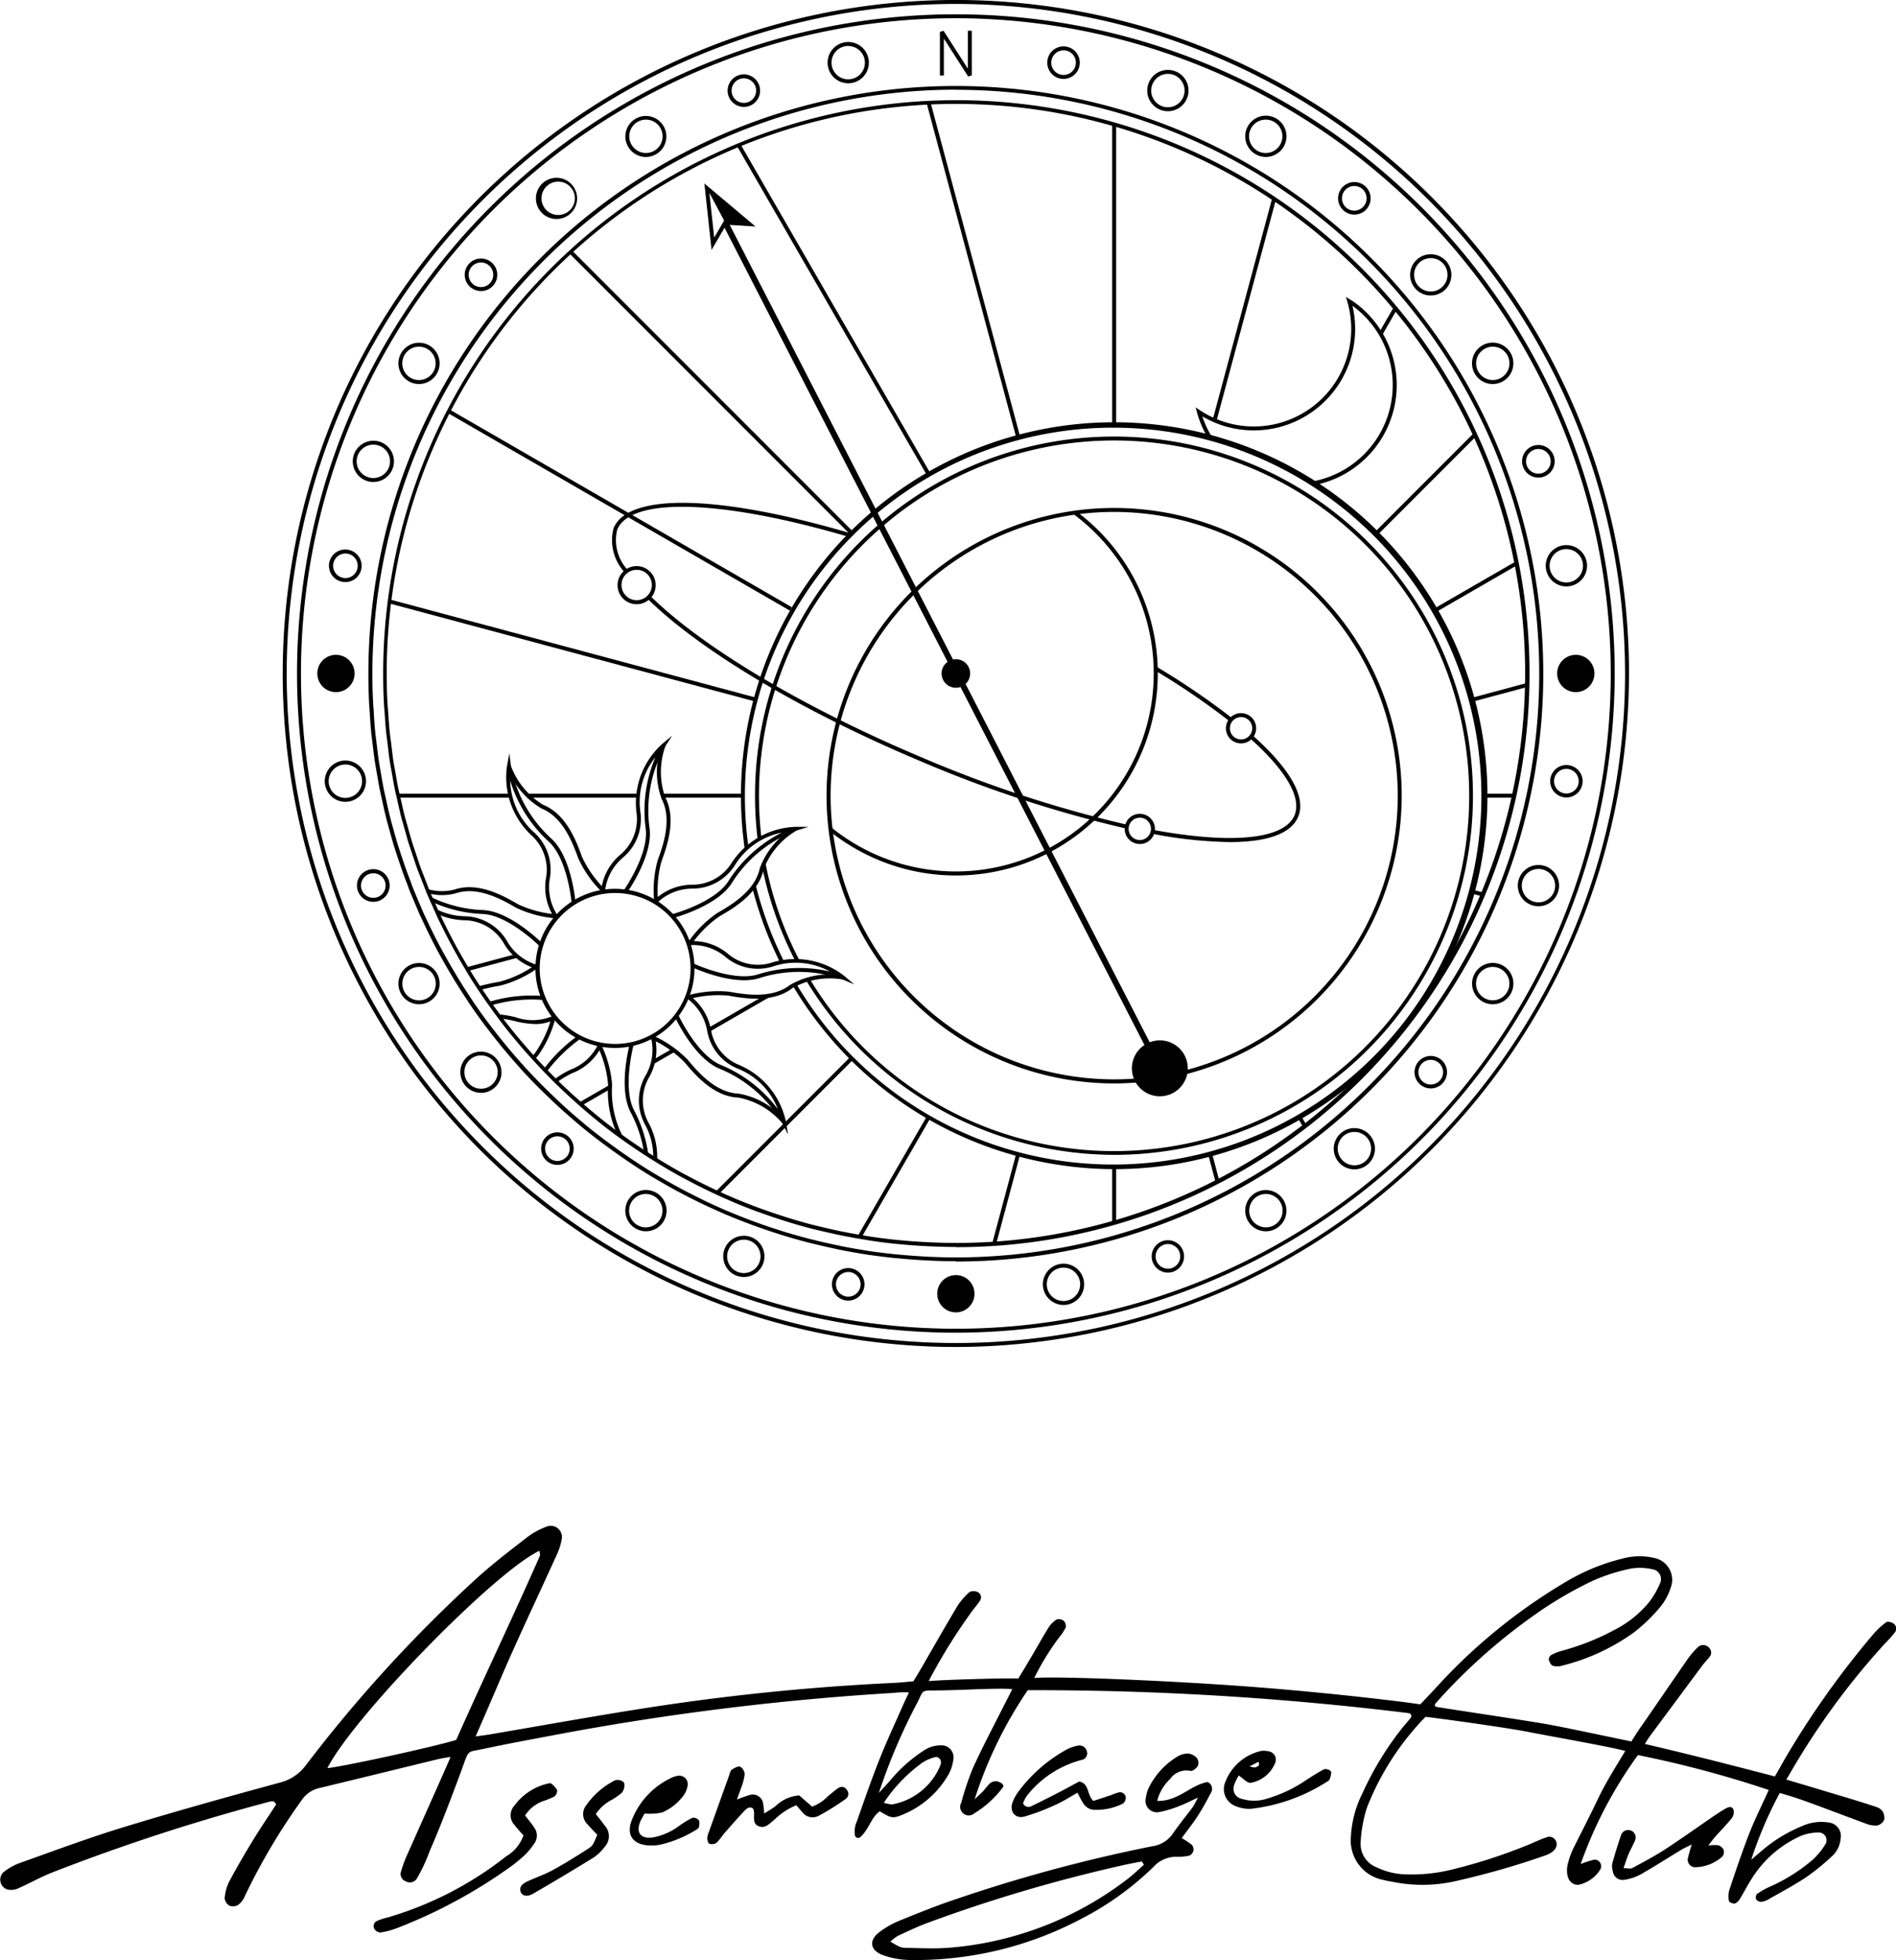 <svg xmlns="http://www.w3.org/2000/svg" width="115.002" height="118.823" viewBox="0 0 115.002 118.823">
  <g id="グループ_1205" data-name="グループ 1205" transform="translate(-177.521 -296.837)" style="mix-blend-mode: difference;isolation: isolate">
    <g id="グループ_72" data-name="グループ 72" transform="translate(177.521 389.339)">
      <path id="パス_345" data-name="パス 345" d="M308.387,520.632c-1.02.158-1.784,1.183-3.065,1.143a2.767,2.767,0,0,1,.783-1.328,1.208,1.208,0,0,1,1.231-.492c.119.032.364-.146.442-.287a.476.476,0,0,0-.191-.615.738.738,0,0,0-.429-.148,1.218,1.218,0,0,0-.556.152,4.565,4.565,0,0,0-1.807,1.957,1.941,1.941,0,0,0-.156.564.693.693,0,0,0,.806.874,6.783,6.783,0,0,0,1.334-.414c.272-.1.528-.239,1.018-.465-.191.347-.247.481-.331.594-.4.535-.821,1.05-1.2,1.6a1.815,1.815,0,0,1-1.256.76,93.72,93.72,0,0,0-11.791,3.17c-1.19.39-2.354.863-3.516,1.334a5.518,5.518,0,0,0-1.224.692c-.664.5-.58,1.116.219,1.406a5.04,5.04,0,0,0,1.608.291,21.491,21.491,0,0,0,10.4-2.49,18.1,18.1,0,0,0,4.382-3.146,1.868,1.868,0,0,1,1.449-.622,3.286,3.286,0,0,0,.7-.06.409.409,0,0,0,.185-.664,4.237,4.237,0,0,0-.613-.407c.324-.443.665-.869.96-1.324s.562-.939.813-1.424A.452.452,0,0,0,308.387,520.632Zm-4.931,5.93a20.439,20.439,0,0,1-10.847,4.122c-.819.058-1.645.019-2.468,0-.4-.007-.4-.031-1-.375a2.564,2.564,0,0,1,.45-.35c.6-.281,1.208-.571,1.832-.8a92.988,92.988,0,0,1,11.954-3.514c.336-.075.676-.132,1.014-.2l.128.2C304.163,525.958,303.829,526.287,303.456,526.562Z" transform="translate(-235.133 -505.102)"/>
      <path id="パス_346" data-name="パス 346" d="M234.595,526.329a.821.821,0,0,0,0-.989c-.164-.256-.367-.487-.549-.724a2.176,2.176,0,0,1,1.124-.88,5.04,5.04,0,0,0,.646-.266.452.452,0,0,0,.175-.389,1.109,1.109,0,0,0-.363-.4c-.044-.036-.152-.01-.226.007a3.5,3.5,0,0,0-2.009,1.338.857.857,0,0,0,.026,1.182c.159.215.349.408.528.614a2.357,2.357,0,0,1-1.038,1.264,21.241,21.241,0,0,1-7.154,3.7,4.546,4.546,0,0,0-.668.213.346.346,0,0,0-.185.488.464.464,0,0,0,.357.225,4.978,4.978,0,0,0,1.013-.266,30.905,30.905,0,0,0,6.811-3.663,9.437,9.437,0,0,0,1-.819A4.3,4.3,0,0,0,234.595,526.329Z" transform="translate(-202.198 -507.059)"/>
      <path id="パス_347" data-name="パス 347" d="M275.073,521.855c-.228.148-.429.339-.645.508a2.45,2.45,0,0,1-.943.614l-.777-.678a2.264,2.264,0,0,0-1.428.64c-.2.156-.429.281-.7.456a4.086,4.086,0,0,0-.058-.567.634.634,0,0,0-.863-.541,6.915,6.915,0,0,0-.733.264c.117-.323.2-.536.271-.754a3.013,3.013,0,0,0,.2-.791.564.564,0,0,0-.276-.451c-.137-.045-.355.086-.507.186-.082.054-.108.2-.147.313q-.637,1.769-1.269,3.54a.856.856,0,0,0-.069.342c.009.1.063.273.129.291a.539.539,0,0,0,.42-.043,4.632,4.632,0,0,0,.445-.544c.412-.472.826-.944,1.252-1.4.128-.137.285-.279.509-.169a.534.534,0,0,1,.055.1c.111.345-.157.855.368,1.013.388.116.639-.224.914-.432a4.016,4.016,0,0,1,1.312-.859c.126.148.246.293.371.433a.782.782,0,0,0,.965.217,15.068,15.068,0,0,0,1.687-1.054.374.374,0,0,0,.035-.532A.349.349,0,0,0,275.073,521.855Z" transform="translate(-224.23 -505.957)"/>
      <path id="パス_348" data-name="パス 348" d="M309.921,518.759a.408.408,0,0,0,.345-.515.465.465,0,0,0-.528-.361,2.429,2.429,0,0,0-.664.219,9.112,9.112,0,0,0-2.993,2.611,2.561,2.561,0,0,0-.329.62c-.2.54.16,1,.709.857a12.99,12.99,0,0,0,1.863-.7c.461-.2.89-.483,1.366-.745.141.26.234.464.356.649a.83.83,0,0,0,.7.384,3.558,3.558,0,0,0,1.7-.377.453.453,0,0,0,.174-.378.346.346,0,0,0-.427-.3,2.833,2.833,0,0,0-.442.156c-.363.122-.729.24-1.1.361-.42-.432-.22-1.04-.856-1.18-.359.194-.769.423-1.186.638-.557.288-1.117.571-1.683.842a.359.359,0,0,1-.534-.156,1.837,1.837,0,0,1,.247-.476A6.193,6.193,0,0,1,309.921,518.759Z" transform="translate(-244.337 -504.564)"/>
      <path id="パス_349" data-name="パス 349" d="M338.619,519.69c-.341.191-.674.4-1,.611a8.443,8.443,0,0,1-2.543,1.185,2.478,2.478,0,0,1-1.387-.026.626.626,0,0,1-.485-.8,3.222,3.222,0,0,1,.294-.615c.275.184.482.438.7.447a1.966,1.966,0,0,0,1.533-1.277.513.513,0,0,0-.38-.629,1.58,1.58,0,0,0-.465-.038,3.045,3.045,0,0,0-2.249,2.019,1.1,1.1,0,0,0,.672,1.336,2.219,2.219,0,0,0,.9.163,10.786,10.786,0,0,0,4.706-1.688c.033-.018.075-.045.085-.077a1.3,1.3,0,0,0,.106-.43C339.1,519.708,338.789,519.595,338.619,519.69Zm-3.925-.475c.119.275-.089.285-.182.333-.066.034-.178-.02-.37-.051Z" transform="translate(-258.361 -504.911)"/>
      <path id="パス_350" data-name="パス 350" d="M249.154,522.281a4.756,4.756,0,0,0-1.742,1.538.851.851,0,0,0,.08,1.086c.2.234.422.451.621.662-.271.623-.253.651-.6.873-.692.446-1.393.881-2.115,1.275-.48.262-1.006.439-1.506.669-.375.172-.5.361-.441.6.075.289.383.377.785.145q1.834-1.061,3.637-2.174a2.782,2.782,0,0,0,.678-.644.949.949,0,0,0,.021-1.29c-.173-.244-.367-.474-.551-.71a2.633,2.633,0,0,1,.911-.832,3.883,3.883,0,0,0,.675-.466.761.761,0,0,0,.148-.525C249.745,522.3,249.348,522.169,249.154,522.281Z" transform="translate(-211.883 -506.84)"/>
      <path id="パス_351" data-name="パス 351" d="M261.133,524.259a5.227,5.227,0,0,0-.8.485,3.822,3.822,0,0,1-1.6.706c-.742.106-1.046-.279-.77-.961a4.418,4.418,0,0,1,.267-.484,3.742,3.742,0,0,0,1.054-.065,3.123,3.123,0,0,0,1.353-1.1,1.4,1.4,0,0,0,.2-.54.51.51,0,0,0-.555-.589,1.232,1.232,0,0,0-.338.086,4.738,4.738,0,0,0-2.473,2.552c-.406.97.07,1.591,1.149,1.59a2.853,2.853,0,0,0,.582-.053,7.214,7.214,0,0,0,2.157-.9c.066-.039.153-.1.163-.161.024-.139.059-.323-.01-.418A.436.436,0,0,0,261.133,524.259Z" transform="translate(-219.128 -506.564)"/>
      <path id="パス_352" data-name="パス 352" d="M280.768,498.545c.141-.188.308-.356.454-.54a.4.4,0,0,0-.03-.537.472.472,0,0,0-.634-.09,4.585,4.585,0,0,0-.625.7c-.986,1.416-1.954,2.845-2.941,4.261-.195.279-.519.8-.519.8-.44-.083-4.17-.885-5.213-1.061-2-.338-5.6-.863-6.608-1.034a.117.117,0,0,1-.071-.191c.165-.19.383-.434.523-.582a34.919,34.919,0,0,1,6.072-5.2,23.845,23.845,0,0,1,2.968-1.68,11.354,11.354,0,0,1,2.346-.741,3.494,3.494,0,0,1,1.275.054.6.6,0,0,1,.459.819,5.256,5.256,0,0,1-.7,1.2,6.56,6.56,0,0,1-2.006,1.617,15.079,15.079,0,0,1-3.272,1.306,2.867,2.867,0,0,0-.642.258.342.342,0,0,0-.141.292c.039.137.139.32.254.358a1.04,1.04,0,0,0,.564-.013,12.653,12.653,0,0,0,4.355-2.018,10.317,10.317,0,0,0,1.6-1.55,3.561,3.561,0,0,0,.63-1.179,1.346,1.346,0,0,0-.937-1.763,3.963,3.963,0,0,0-2.022.029,12.485,12.485,0,0,0-3.366,1.378,34.087,34.087,0,0,0-8,6.53c-.294.314-.59.626-.871.923-.835-.136-5.939-.771-11.317-1.143-5.519-.382-11.219-.564-12.1-.453a15.509,15.509,0,0,1,1.526-2.483,3.187,3.187,0,0,0,.385-.584.455.455,0,0,0-.121-.4.467.467,0,0,0-.422-.084,1.479,1.479,0,0,0-.49.476c-.374.6-.716,1.216-1.075,1.825-.256.434-.518.864-.769,1.281-.943-.044-5.454.108-5.442.164a34.232,34.232,0,0,1,2.684-4.313c.142-.188.3-.364.426-.563a.354.354,0,0,0-.1-.514.593.593,0,0,0-.527-.02,3.921,3.921,0,0,0-.757.887c-.765,1.278-1.5,2.574-2.247,3.863-.135.232-.28.458-.4.662-.449.038-.838.084-1.229.1a140.548,140.548,0,0,0-14.5,1.443c-3.331.51-6.648,1.114-9.971,1.679-.26.044-.855.12-.855.12.786-1.768,1.622-3.793,2.429-5.575.825-1.822,1.675-3.632,2.5-5.452a3.6,3.6,0,0,0,.287-.89.681.681,0,0,0-.957-.782,4.383,4.383,0,0,0-1.129.623c-1.023.793-2.057,1.582-3.017,2.448a85.543,85.543,0,0,0-10.4,11.363,2.8,2.8,0,0,1-1.6,1.068c-3.178.864-6.352,1.749-9.5,2.711-2.1.641-4.159,1.413-6.229,2.149a3.549,3.549,0,0,0-1.018.565.624.624,0,0,0,.233,1.051,1.031,1.031,0,0,0,.664-.072c.684-.3,1.335-.669,2.025-.947a122.832,122.832,0,0,1,13.2-4.3c.16-.044.3-.068.415.163-.452.7-.939,1.406-1.386,2.139-.511.836-1.007,1.683-1.468,2.547a2.678,2.678,0,0,0-.269,1.005.593.593,0,0,0,.3.452.628.628,0,0,0,.539-.065,1.38,1.38,0,0,0,.4-.554,37.787,37.787,0,0,1,3.417-5.761,1.748,1.748,0,0,1,1.125-.765c2.4-.578,4.8-1.169,7.2-1.751.172-.042.721-.128.721-.128s-.267.624-.359.83c-.747,1.685-1.5,3.365-2.249,5.051a7.187,7.187,0,0,0-.408,1.1.473.473,0,0,0,.31.567.5.5,0,0,0,.636-.135,9.892,9.892,0,0,0,.8-1.7c.65-1.477,1.232-3.029,1.824-4.611.614-1.637.351-1.354,1.416-1.582,1.533-.328,3.076-.608,4.617-.9a163.635,163.635,0,0,1,20.292-2.5,5.307,5.307,0,0,1,.919-.031c-.111.263-.261.555-.337.73-.487,1.114-1.005,2.215-1.453,3.344-.492,1.238-.926,2.5-1.369,3.757a1.481,1.481,0,0,0-.112.84.2.2,0,0,0,.33.1c.528-.477.653-1.2,1.174-1.563.713.426.783.449,1.4.2a5.7,5.7,0,0,0,2.779-2.445,2.488,2.488,0,0,0,.283-.889.723.723,0,0,0-.732-.864,1.841,1.841,0,0,0-1.1.343,8.982,8.982,0,0,0-2.008,1.8c-.222.25-.45.495-.675.742a35.365,35.365,0,0,1,2.358-5.523c.357-.717.188-.683,1.107-.69,1.176-.008,2.351-.081,3.527-.1.3-.006.674-.01,1.1.017-.207.43-.44.865-.609,1.2-.6,1.193-1.225,2.369-1.777,3.582a17.841,17.841,0,0,0-.712,2.112.519.519,0,0,0,.8.636,6.108,6.108,0,0,0,1.742-1.594c.087-.181-.228-.308-.352-.341a.572.572,0,0,0-.432.105,3.583,3.583,0,0,0-.382.443c-.151.161-.318.306-.559.535a25.519,25.519,0,0,1,3.219-6.611,186.043,186.043,0,0,1,23.11,1.392.177.177,0,0,1,.119.282c-.2.259-.463.54-.616.747a18.981,18.981,0,0,0-2.307,3.818,6.6,6.6,0,0,0-.709,2.713,2.43,2.43,0,0,0,1.993,2.556c.189.052.385.078.577.118a9.165,9.165,0,0,0,4.024-.107,48.4,48.4,0,0,0,5.2-1.5c1.173-.415.6-1.288.124-1.115-.48.154-.915.382-1.32.536a32.548,32.548,0,0,1-4.394,1.417,10.222,10.222,0,0,1-2.907.308,4.263,4.263,0,0,1-1.7-.411,1.531,1.531,0,0,1-1-1.576,8.3,8.3,0,0,1,.384-2.069,16.541,16.541,0,0,1,3.549-5.494c.515.053,4.553.6,6.112.892,1.52.3,4.975.9,6.006,1.176-.614,1.015-1.2,1.944-1.666,2.923s-.971,1.954-1.425,2.862a4.767,4.767,0,0,0-.425,1.189c-.134,1,.442,1.192.722,1.131a2.041,2.041,0,0,0,1.29-.942.4.4,0,0,0-.372-.573,5.913,5.913,0,0,0-.831.267,25.938,25.938,0,0,1,3.473-6.606,66.018,66.018,0,0,1,7.935,2.116c-.416.918-.836,1.754-1.176,2.622-.442,1.13-.828,2.283-1.214,3.433a1.434,1.434,0,0,0-.021.687c.013.072.262.171.366.138a.719.719,0,0,0,.319-.318c.227-.366.418-.755.653-1.117a6.722,6.722,0,0,1,3.053-2.674,2.867,2.867,0,0,1,1.023-.192.468.468,0,0,1,.409.747,4.333,4.333,0,0,1-.743.9,10.617,10.617,0,0,1-2.689,1.676,4.192,4.192,0,0,0-.7.41.329.329,0,0,0-.046.312.354.354,0,0,0,.277.158,1.02,1.02,0,0,0,.441-.135c.785-.446,1.585-.872,2.336-1.37a14.08,14.08,0,0,0,1.548-1.261,1.587,1.587,0,0,0,.518-1.03.828.828,0,0,0-.729-1.015,2.787,2.787,0,0,0-1.6.218,8.9,8.9,0,0,0-2.481,1.522l-.606.516a24.433,24.433,0,0,1,1.731-4.045c.451.128,1.006.3,1.48.469,1.254.451,2.5.934,3.748,1.39a1.473,1.473,0,0,0,.685.111.622.622,0,0,0,.419-.344.727.727,0,0,0-.108-.529.713.713,0,0,0-.378-.251c-.519-.177-1.045-.338-1.571-.5-1.239-.37-2.573-.773-3.88-1.159,0,0,.139-.229.177-.293a45.071,45.071,0,0,1,5.819-7.969,6.926,6.926,0,0,0,.618-.7.365.365,0,0,0-.139-.512c-.108-.074-.332-.125-.414-.065a4.531,4.531,0,0,0-.768.709,53.13,53.13,0,0,0-5.383,7.581c-.194.333-.382.688-.607,1.058-2.62-.684-5.217-1.348-7.879-1.968a5.96,5.96,0,0,1,.391-.592Zm-75.578,4.5c-1.332.422-7.151,1.682-7.809,1.706,1.592-3.129,10.117-11.873,12.861-13.173.009.116.057.238.02.322C208.621,495.628,206.809,499.4,205.191,503.049ZM233.5,504.4a2.812,2.812,0,0,1,.743-.311c.19-.057.386.164.348.355a.976.976,0,0,1-.02.114,3.922,3.922,0,0,1-2.943,2.4,2.459,2.459,0,0,1-.5-.1A9.473,9.473,0,0,1,233.5,504.4Z" transform="translate(-177.521 -490.07)"/>
      <path id="パス_353" data-name="パス 353" d="M388.211,528a2.3,2.3,0,0,0-.589.019c.225-.29.313-.419.417-.535.339-.379.7-.739,1.015-1.138a.608.608,0,0,0,.083-.524c-.1-.222-.33-.126-.5-.026-.236.138-.467.287-.693.442-1,.685-1.99,1.392-3.008,2.053-.622.4-1.284.747-1.94,1.1-.106.057-.271,0-.519,0,.123-.346.2-.6.3-.84.123-.286.284-.557.4-.845a.448.448,0,0,0-.232-.588.456.456,0,0,0-.6.224c-.206.587-.388,1.184-.554,1.784a1.017,1.017,0,0,0,.041.461.594.594,0,0,0,.679.512,3.044,3.044,0,0,0,.99-.321c.851-.483,1.674-1.013,2.511-1.519.171-.1.359-.182.608-.305a8.116,8.116,0,0,0-.249.887.467.467,0,0,0,.408.494,2.559,2.559,0,0,0,1.7-.653.469.469,0,0,0,.062-.426A.562.562,0,0,0,388.211,528Z" transform="translate(-284.003 -508.64)"/>
    </g>
    <g id="グループ_88" data-name="グループ 88" transform="translate(194.671 296.837)">
      <g id="グループ_73" data-name="グループ 73">
        <path id="パス_354" data-name="パス 354" d="M255.12,378.571a39.962,39.962,0,1,1,39.962-39.962A40.008,40.008,0,0,1,255.12,378.571Zm0-79.686a39.723,39.723,0,1,0,39.723,39.723A39.768,39.768,0,0,0,255.12,298.885Z" transform="translate(-214.292 -297.78)"/>
        <path id="パス_355" data-name="パス 355" d="M254.177,378.494a40.829,40.829,0,1,1,40.828-40.829A40.875,40.875,0,0,1,254.177,378.494Zm0-81.418a40.589,40.589,0,1,0,40.589,40.589A40.635,40.635,0,0,0,254.177,297.076Z" transform="translate(-213.348 -296.837)"/>
      </g>
      <path id="パス_356" data-name="パス 356" d="M283.635,304.659a1.251,1.251,0,1,1,1.233-1.468h0a1.252,1.252,0,0,1-1.233,1.468Zm0-2.263a1.053,1.053,0,0,0-.176.015,1.012,1.012,0,1,0,1.172.821h0A1.013,1.013,0,0,0,283.636,302.4Z" transform="translate(-249.336 -299.61)"/>
      <path id="パス_357" data-name="パス 357" d="M270.7,308.226a.985.985,0,0,1-.894-1.4.985.985,0,0,1,1.819.079h0a.986.986,0,0,1-.589,1.263A.974.974,0,0,1,270.7,308.226Zm0-1.732a.746.746,0,0,0-.7,1,.745.745,0,1,0,.7-1Z" transform="translate(-242.731 -301.746)"/>
      <path id="パス_358" data-name="パス 358" d="M258,313.991a1.26,1.26,0,0,1-.326-.043,1.243,1.243,0,1,1,.326.043Zm0-2.263a1.011,1.011,0,1,0,.878.506A1.009,1.009,0,0,0,258,311.727Z" transform="translate(-235.973 -304.475)"/>
      <path id="パス_359" data-name="パス 359" d="M246.788,321.843c-.037,0-.074,0-.111,0a1.249,1.249,0,1,1,.111,0Zm0-2.263a1.011,1.011,0,1,0,.09,0C246.844,319.581,246.814,319.58,246.784,319.58Z" transform="translate(-230.127 -308.568)"/>
      <path id="パス_360" data-name="パス 360" d="M237.392,331.549a.986.986,0,1,1,.635-1.741h0a.985.985,0,0,1-.635,1.741Zm0-1.732a.746.746,0,1,0,.48.175h0A.744.744,0,0,0,237.394,329.817Z" transform="translate(-225.369 -313.905)"/>
      <path id="パス_361" data-name="パス 361" d="M229.249,342.741a1.251,1.251,0,1,1,.628-2.335h0a1.252,1.252,0,0,1-.628,2.335Zm0-2.264a1.012,1.012,0,0,0-.508,1.888,1.012,1.012,0,0,0,1.012-1.753h0A1.009,1.009,0,0,0,229.253,340.477Z" transform="translate(-220.986 -319.461)"/>
      <path id="パス_362" data-name="パス 362" d="M223.465,355.15a1.251,1.251,0,1,1,.427-2.428h0a1.252,1.252,0,0,1-.427,2.428Zm0-2.264a1.012,1.012,0,1,0,.345.061h0A1,1,0,0,0,223.465,352.886Z" transform="translate(-217.969 -325.93)"/>
      <path id="パス_363" data-name="パス 363" d="M220.209,368.4a.951.951,0,0,1-.171-.015.986.986,0,1,1,.342-1.942h0a.986.986,0,0,1-.171,1.957Zm0-1.732a.745.745,0,1,0,.13.011A.749.749,0,0,0,220.209,366.666Z" transform="translate(-216.41 -333.113)"/>
      <path id="パス_364" data-name="パス 364" d="M219.918,395.655a1.252,1.252,0,0,1-1.229-1.034,1.253,1.253,0,0,1,1.014-1.45h0a1.251,1.251,0,0,1,.435,2.464A1.273,1.273,0,0,1,219.918,395.655Zm-.173-2.248a1.013,1.013,0,1,0,.756.168,1.014,1.014,0,0,0-.756-.168Z" transform="translate(-216.122 -347.046)"/>
      <path id="パス_365" data-name="パス 365" d="M223.751,408.9a.991.991,0,1,1,.338-.06A.983.983,0,0,1,223.751,408.9Zm0-1.733a.749.749,0,0,0-.677.431.745.745,0,1,0,.677-.431Z" transform="translate(-218.257 -354.228)"/>
      <path id="パス_366" data-name="パス 366" d="M229.253,421.288a1.25,1.25,0,1,1,.623-.167A1.252,1.252,0,0,1,229.253,421.288Zm0-2.263a1.014,1.014,0,1,0,.264.035A1.006,1.006,0,0,0,229.249,419.025Z" transform="translate(-220.986 -360.408)"/>
      <path id="パス_367" data-name="パス 367" d="M237.106,432.5c-.037,0-.074,0-.112,0a1.251,1.251,0,0,1-.7-2.2h0a1.251,1.251,0,1,1,.807,2.21Zm0-2.263a1,1,0,0,0-.649.237h0a1.01,1.01,0,1,0,.738-.233C237.162,430.243,237.132,430.242,237.1,430.242Z" transform="translate(-225.08 -366.255)"/>
      <path id="パス_368" data-name="パス 368" d="M247.073,442.21a.985.985,0,0,1-.754-1.619h0a.986.986,0,1,1,.754,1.619Zm-.571-1.465h0a.747.747,0,1,0,1.052-.092A.747.747,0,0,0,246.5,440.745Z" transform="translate(-230.415 -371.592)"/>
      <path id="パス_369" data-name="パス 369" d="M258,450.039a1.251,1.251,0,1,1,1.086-.625A1.243,1.243,0,0,1,258,450.039Zm0-2.263a1.013,1.013,0,1,0,.5.136A1.008,1.008,0,0,0,258,447.777Z" transform="translate(-235.973 -375.396)"/>
      <path id="パス_370" data-name="パス 370" d="M270.41,455.827a1.252,1.252,0,0,1-1.176-1.68h0a1.25,1.25,0,1,1,1.176,1.68Zm-.952-1.6h0a1.012,1.012,0,1,0,1.3-.6,1.012,1.012,0,0,0-1.3.6Z" transform="translate(-242.441 -378.412)"/>
      <path id="パス_371" data-name="パス 371" d="M283.926,459.394a.986.986,0,0,1-.973-1.158h0a.986.986,0,1,1,.973,1.158Zm0-1.733a.748.748,0,0,0-.735.617h0a.747.747,0,1,0,.865-.606A.706.706,0,0,0,283.924,457.661Z" transform="translate(-249.625 -380.548)"/>
      <path id="パス_372" data-name="パス 372" d="M310.912,459.37a1.253,1.253,0,0,1-1.229-1.034h0a1.251,1.251,0,1,1,1.45,1.015A1.227,1.227,0,0,1,310.912,459.37Zm0-2.263a1.057,1.057,0,0,0-.176.015,1.012,1.012,0,0,0-.821,1.172h0a1.012,1.012,0,1,0,1-1.187Z" transform="translate(-263.557 -380.26)"/>
      <path id="パス_373" data-name="パス 373" d="M324.429,455.851a.99.99,0,0,1-.926-.65h0a.982.982,0,1,1,.926.65Zm-.7-.731a.747.747,0,1,0,.447-.957.748.748,0,0,0-.447.957Z" transform="translate(-270.74 -378.702)"/>
      <path id="パス_374" data-name="パス 374" d="M336.552,450.04a1.264,1.264,0,0,1-.326-.043,1.242,1.242,0,0,1-.76-.583h0a1.25,1.25,0,1,1,1.086.626Zm0-2.263a1.012,1.012,0,0,0-.875,1.517h0a1.012,1.012,0,1,0,.875-1.517Z" transform="translate(-276.92 -375.396)"/>
      <path id="パス_375" data-name="パス 375" d="M347.768,442.187c-.037,0-.074,0-.112,0a1.245,1.245,0,0,1-.849-.442h0a1.25,1.25,0,1,1,.961.447Zm0-2.263a1.011,1.011,0,0,0-.774,1.662h0a1.012,1.012,0,1,0,.774-1.662Z" transform="translate(-282.767 -371.303)"/>
      <path id="パス_376" data-name="パス 376" d="M357.734,432.529a.978.978,0,0,1-.632-.231h0a.985.985,0,1,1,.72.227C357.793,432.528,357.763,432.529,357.734,432.529Zm0-1.732a.746.746,0,0,0-.481,1.318h0a.747.747,0,1,0,.481-1.318Z" transform="translate(-288.102 -366.545)"/>
      <path id="パス_377" data-name="パス 377" d="M365.3,421.289a1.253,1.253,0,1,1,.326-.043A1.242,1.242,0,0,1,365.3,421.289Zm0-2.264a1.012,1.012,0,1,0,.875,1.518,1.012,1.012,0,0,0-.875-1.518Z" transform="translate(-291.908 -360.408)"/>
      <path id="パス_378" data-name="パス 378" d="M371.086,408.88a1.243,1.243,0,0,1-.427-.076h0a1.251,1.251,0,1,1,.427.076Zm-.345-.3a1.012,1.012,0,1,0-.6-1.3,1.015,1.015,0,0,0,.6,1.3Z" transform="translate(-294.924 -353.94)"/>
      <path id="パス_379" data-name="パス 379" d="M374.92,395.678a.95.95,0,0,1-.171-.015h0a.983.983,0,1,1,.171.015Zm-.13-.251a.747.747,0,0,0,.741-1.164.747.747,0,1,0-.741,1.164Z" transform="translate(-297.06 -347.334)"/>
      <path id="パス_380" data-name="パス 380" d="M374.63,368.374a1.252,1.252,0,1,1,.218-.019h0A1.248,1.248,0,0,1,374.63,368.374Zm0-2.263a1.012,1.012,0,1,0,.175,2.008h0a1.012,1.012,0,0,0-.175-2.008Z" transform="translate(-296.771 -332.824)"/>
      <path id="パス_381" data-name="パス 381" d="M371.374,355.173a.988.988,0,1,1,.338-.06h0A.983.983,0,0,1,371.374,355.173Zm0-1.733a.747.747,0,1,0,.7.492A.743.743,0,0,0,371.374,353.44Z" transform="translate(-295.212 -326.219)"/>
      <path id="パス_382" data-name="パス 382" d="M365.3,342.741a1.254,1.254,0,1,1,.624-.168h0A1.243,1.243,0,0,1,365.3,342.741Zm0-2.264a1.011,1.011,0,1,0,.263.034A1.006,1.006,0,0,0,365.3,340.477Z" transform="translate(-291.908 -319.461)"/>
      <path id="パス_383" data-name="パス 383" d="M357.449,331.526c-.037,0-.074,0-.111,0a1.251,1.251,0,1,1,.913-.288h0A1.242,1.242,0,0,1,357.449,331.526Zm0-2.262a1.012,1.012,0,1,0,.651,1.786h0a1.011,1.011,0,0,0-.651-1.786Z" transform="translate(-287.814 -313.616)"/>
      <path id="パス_384" data-name="パス 384" d="M348.053,321.867a.987.987,0,1,1,.757-.352h0a.979.979,0,0,1-.669.348C348.112,321.865,348.082,321.867,348.053,321.867Zm0-1.732-.067,0a.747.747,0,1,0,.637,1.224h0a.747.747,0,0,0-.571-1.226Z" transform="translate(-283.056 -308.857)"/>
      <path id="パス_385" data-name="パス 385" d="M336.547,313.989a1.251,1.251,0,1,1,1.086-.625h0A1.253,1.253,0,0,1,336.547,313.989Zm0-2.263a1.012,1.012,0,1,0,.5.135A1.011,1.011,0,0,0,336.551,311.726Z" transform="translate(-276.92 -304.474)"/>
      <path id="パス_386" data-name="パス 386" d="M324.141,308.2a1.252,1.252,0,1,1,1.175-.824h0a1.253,1.253,0,0,1-1.175.824Zm0-2.263a1.012,1.012,0,1,0,.949,1.358h0a1.011,1.011,0,0,0-.949-1.358Z" transform="translate(-270.451 -301.458)"/>
      <path id="パス_387" data-name="パス 387" d="M311.206,304.683a1.013,1.013,0,0,1-.173-.015.986.986,0,1,1,1.142-.8h0a.986.986,0,0,1-.969.814Zm0-1.732a.746.746,0,0,0-.611,1.174.746.746,0,0,0,1.346-.3.747.747,0,0,0-.605-.865A.714.714,0,0,0,311.2,302.951Z" transform="translate(-263.846 -299.899)"/>
      <rect id="長方形_105" data-name="長方形 105" width="0.239" height="18.188" transform="translate(50.309 7.53)"/>
      <rect id="長方形_106" data-name="長方形 106" width="0.24" height="20.974" transform="matrix(0.966, -0.259, 0.259, 0.966, 39.055, 6.252)"/>
      <rect id="長方形_107" data-name="長方形 107" width="0.239" height="23.04" transform="translate(27.543 8.838) rotate(-30)"/>
      <rect id="長方形_108" data-name="長方形 108" width="0.239" height="24.119" transform="translate(17.366 15.344) rotate(-45)"/>
      <rect id="長方形_109" data-name="長方形 109" width="0.239" height="23.992" transform="translate(9.983 25.024) rotate(-60)"/>
      <rect id="長方形_110" data-name="長方形 110" width="0.24" height="22.998" transform="translate(6.425 36.571) rotate(-75)"/>
      <rect id="長方形_111" data-name="長方形 111" width="11.53" height="0.239" transform="translate(26.268 72.23) rotate(-45)"/>
      <rect id="長方形_112" data-name="長方形 112" width="8.36" height="0.239" transform="matrix(0.5, -0.866, 0.866, 0.5, 34.882, 74.923)"/>
      <rect id="長方形_113" data-name="長方形 113" width="5.593" height="0.24" transform="translate(43.036 75.367) rotate(-75.015)"/>
      <rect id="長方形_114" data-name="長方形 114" width="0.239" height="3.37" transform="translate(50.309 70.757)"/>
      <rect id="長方形_115" data-name="長方形 115" width="0.24" height="1.697" transform="translate(56.143 70.026) rotate(-15.001)"/>
      <rect id="長方形_116" data-name="長方形 116" width="0.239" height="0.6" transform="translate(61.587 67.803) rotate(-30.014)"/>
      <path id="パス_388" data-name="パス 388" d="M364.68,409.933l-.6-.161.062-.231.6.161Z" transform="translate(-291.923 -355.589)"/>
      <rect id="長方形_117" data-name="長方形 117" width="1.732" height="0.239" transform="translate(72.949 48.118)"/>
      <rect id="長方形_118" data-name="長方形 118" width="3.399" height="0.24" transform="translate(72.156 42.293) rotate(-15.039)"/>
      <rect id="長方形_119" data-name="長方形 119" width="5.654" height="0.239" transform="matrix(0.866, -0.5, 0.5, 0.866, 69.875, 36.873)"/>
      <rect id="長方形_120" data-name="長方形 120" width="8.431" height="0.239" transform="translate(66.268 32.229) rotate(-45)"/>
      <rect id="長方形_121" data-name="長方形 121" width="1.781" height="0.239" transform="matrix(0.5, -0.866, 0.866, 0.5, 66.49, 20.178)"/>
      <rect id="長方形_122" data-name="長方形 122" width="13.923" height="0.24" transform="translate(56.405 25.451) rotate(-74.961)"/>
      <g id="グループ_75" data-name="グループ 75" transform="translate(25.574 11.122)">
        <circle id="楕円形_21" data-name="楕円形 21" cx="0.866" cy="0.866" r="0.866" transform="translate(14.388 28.84)"/>
        <circle id="楕円形_22" data-name="楕円形 22" cx="1.696" cy="1.696" r="1.696" transform="translate(25.93 51.947)"/>
        <g id="グループ_74" data-name="グループ 74">
          <rect id="長方形_123" data-name="長方形 123" width="0.359" height="57.648" transform="matrix(0.889, -0.457, 0.457, 0.889, 1.106, 2.457)"/>
          <path id="パス_389" data-name="パス 389" d="M267.208,324.1l-.436-4.028,3.1,2.608-1.769-.11Zm-.134-3.461.294,2.714.6-1.031,1.192.074Z" transform="translate(-266.772 -320.071)"/>
          <path id="パス_390" data-name="パス 390" d="M267.088,320.664l1.114,2.091,1.481.092Z" transform="translate(-266.937 -320.38)"/>
        </g>
      </g>
      <path id="パス_391" data-name="パス 391" d="M298.331,303.512l-1.476-2.3v2.241h-.239v-2.649l.22-.065,1.476,2.3v-2.3h.239v2.7Z" transform="translate(-256.755 -298.873)"/>
      <circle id="楕円形_23" data-name="楕円形 23" cx="1.131" cy="1.131" r="1.131" transform="translate(2.096 39.697)"/>
      <circle id="楕円形_24" data-name="楕円形 24" cx="1.131" cy="1.131" r="1.131" transform="translate(77.299 39.697)"/>
      <path id="パス_392" data-name="パス 392" d="M290.275,383.649a12.272,12.272,0,0,1-7.679-2.707l.15-.186a12.007,12.007,0,1,0,14.669-19.007l.142-.192a12.246,12.246,0,0,1-7.282,22.092Z" transform="translate(-249.446 -330.575)"/>
      <g id="グループ_76" data-name="グループ 76" transform="translate(19.94 30.483)">
        <path id="パス_393" data-name="パス 393" d="M255.808,364.736a2.865,2.865,0,0,1-.677-2.692c.9-2.145,6.4-2.026,14.348.31l-.068.229c-7.7-2.263-13.219-2.44-14.06-.446A2.655,2.655,0,0,0,256,364.6Z" transform="translate(-255.002 -360.515)"/>
        <path id="パス_394" data-name="パス 394" d="M288.657,386.412a74.517,74.517,0,0,1-12.642-4.143c-7.123-3-13.276-6.672-16.461-9.811l.168-.171c3.164,3.119,9.289,6.768,16.386,9.761a74.213,74.213,0,0,0,12.6,4.13Z" transform="translate(-257.375 -366.651)"/>
        <path id="パス_395" data-name="パス 395" d="M328.242,396.422a26.656,26.656,0,0,1-4.677-.5l.043-.236c4.833.883,7.953.56,8.564-.887.448-1.062-.516-2.724-2.713-4.681l.159-.179c2.313,2.059,3.272,3.772,2.774,4.953C331.966,395.908,330.532,396.422,328.242,396.422Z" transform="translate(-290.744 -375.856)"/>
        <path id="パス_396" data-name="パス 396" d="M328.386,384.6a44.73,44.73,0,0,0-4.546-3.1l.123-.205a44.949,44.949,0,0,1,4.571,3.113Z" transform="translate(-290.887 -371.35)"/>
        <path id="パス_397" data-name="パス 397" d="M333.774,388.981a.917.917,0,1,1,.524-.166A.914.914,0,0,1,333.774,388.981Zm0-1.594a.677.677,0,0,0-.117,1.344h0a.669.669,0,0,0,.506-.112.677.677,0,0,0-.271-1.222A.661.661,0,0,0,333.772,387.387Z" transform="translate(-295.587 -374.398)"/>
        <path id="パス_398" data-name="パス 398" d="M256.93,370.825a1.167,1.167,0,0,1-.4-.07h0a1.156,1.156,0,1,1,.4.07Zm-.316-.3a.921.921,0,1,0-.55-1.181.923.923,0,0,0,.55,1.181Z" transform="translate(-255.402 -364.678)"/>
        <path id="パス_399" data-name="パス 399" d="M320.947,401.721a.918.918,0,0,1-.863-.6h0a.917.917,0,1,1,1.175.548A.906.906,0,0,1,320.947,401.721Zm-.638-.685a.678.678,0,1,0,.4-.868.678.678,0,0,0-.4.868Z" transform="translate(-288.901 -381.039)"/>
      </g>
      <path id="パス_400" data-name="パス 400" d="M336.26,345.84l-.048-.235a5.945,5.945,0,0,0,2.314-10.63,6.149,6.149,0,0,1-9.105,6.707,6.1,6.1,0,0,0,.528,1.161l-.206.122a6.38,6.38,0,0,1-.645-1.52l-.086-.306.267.174a5.912,5.912,0,0,0,8.942-6.567l-.086-.305.266.173a.344.344,0,0,0,.046.024.65.65,0,0,1,.079.045,6.184,6.184,0,0,1-2.265,11.158Z" transform="translate(-273.643 -316.44)"/>
      <circle id="楕円形_25" data-name="楕円形 25" cx="1.131" cy="1.131" r="1.131" transform="translate(39.697 77.299)"/>
      <path id="パス_401" data-name="パス 401" d="M299.7,396.052A17.443,17.443,0,1,1,317.14,378.61,17.462,17.462,0,0,1,299.7,396.052Zm0-34.646a17.2,17.2,0,1,0,17.2,17.2A17.223,17.223,0,0,0,299.7,361.406Z" transform="translate(-249.269 -330.372)"/>
      <path id="パス_402" data-name="パス 402" d="M260.78,379.033c-.484,0-.992-.013-1.6-.041-.136-.006-.273-.014-.409-.022l-.043,0c-.407-.023-.822-.055-1.235-.093l-.142-.013c-.081-.007-.161-.014-.242-.022-.527-.055-1.046-.121-1.545-.2l-.181-.03-.131-.022c-.416-.067-.834-.141-1.245-.222l-.441-.09c-.454-.1-.9-.2-1.313-.3l-.2-.048c-.461-.119-.942-.256-1.469-.417l-.276-.088-.116-.037c-.381-.122-.757-.249-1.119-.379l-.1-.036c-.095-.034-.19-.067-.284-.1-.513-.19-.972-.371-1.4-.554l-.184-.081c-.392-.169-.8-.351-1.2-.544q-.2-.095-.395-.191c-.368-.18-.734-.368-1.089-.558l-.112-.059c-.053-.027-.106-.055-.158-.084-.422-.23-.857-.48-1.292-.743-.065-.039-.128-.078-.192-.119l-.12-.075q-.5-.308-.988-.633c-.131-.087-.242-.16-.352-.236-.47-.321-.857-.6-1.218-.866s-.743-.571-1.176-.924c-.1-.083-.2-.168-.3-.253-.32-.268-.614-.523-.9-.783l-.1-.093c-.056-.05-.112-.1-.167-.15-.373-.341-.734-.685-1.072-1.022l-.211-.216c-.279-.283-.561-.578-.836-.877q-.147-.159-.292-.321c-.3-.332-.585-.663-.854-.986l-.129-.151c-.295-.358-.6-.74-.918-1.168q-.089-.119-.177-.239l-.063-.086q-.342-.465-.67-.941l-.08-.117c-.05-.072-.1-.144-.148-.217-.3-.442-.56-.853-.8-1.255l-.1-.173c-.217-.361-.431-.732-.653-1.136-.07-.128-.139-.256-.208-.385-.191-.358-.379-.724-.557-1.088l-.056-.111c-.028-.055-.056-.11-.082-.165l-.049-.1-.392-.876c-.089-.195-.177-.39-.26-.587l-.039-.087c-.068-.164-.13-.327-.192-.491l-.187-.482c-.067-.168-.133-.337-.2-.508-.076-.209-.146-.421-.216-.632l-.157-.469c-.057-.167-.114-.335-.166-.5-.068-.218-.128-.438-.189-.659l-.133-.474c-.048-.168-.1-.336-.14-.506-.058-.229-.11-.461-.162-.694l-.111-.487c-.038-.162-.077-.325-.11-.49-.049-.242-.09-.486-.132-.731l-.089-.5c-.029-.155-.057-.311-.081-.467-.041-.267-.072-.537-.1-.807l-.027-.226c-.011-.087-.022-.174-.034-.26-.019-.144-.038-.289-.053-.434-.034-.332-.056-.667-.078-1l-.012-.168c-.005-.079-.012-.158-.019-.236-.01-.115-.019-.231-.025-.347-.03-.6-.045-1.193-.045-1.776a34.766,34.766,0,1,1,34.766,34.766Zm-18.117-5.374.121.075.189.117c.432.26.864.509,1.283.738l.154.081.114.06c.353.189.717.375,1.081.554l.393.19c.4.192.806.373,1.2.54l.183.081c.429.18.886.36,1.395.55.093.034.187.068.28.1l.1.036c.359.129.733.255,1.111.376l.117.038c.09.029.181.058.272.086.524.161,1,.3,1.459.415l.2.048c.414.1.853.205,1.3.3.146.031.292.06.438.089.408.08.823.155,1.237.221l.134.022.176.029c.5.074,1.012.14,1.534.195l.238.022.144.013c.409.038.822.07,1.227.093l.043,0c.135.008.27.016.406.022.6.027,1.11.04,1.59.04a34.526,34.526,0,1,0-34.526-34.526c0,.58.015,1.173.045,1.764.006.114.015.226.025.339.007.08.013.159.019.239l.012.169c.022.332.044.664.077.994.015.143.034.285.053.426.011.088.023.175.034.263l.027.227c.032.267.064.534.1.8.023.155.052.307.08.46l.089.506c.041.242.082.484.131.723.033.162.071.322.109.483l.112.49c.051.229.1.459.16.686.043.168.09.333.138.5l.134.476c.06.218.12.437.187.652.052.167.108.332.164.5l.158.471c.069.21.138.419.213.626.062.168.127.335.193.5l.189.486c.061.161.122.322.188.481l.039.087c.083.2.171.391.259.583l.439.971c.026.055.053.107.079.161l.057.113c.177.361.363.725.553,1.08q.1.192.207.383c.221.4.433.77.649,1.129l.1.171c.243.4.5.806.8,1.246.048.072.1.143.146.214l.081.118q.325.473.665.935l.063.087c.058.079.116.158.175.236.321.426.619.805.911,1.16l.128.151c.267.32.552.649.848.979l.29.319c.274.3.553.59.831.871l.21.215c.336.334.694.675,1.065,1.014.054.05.109.1.164.147l.106.095q.432.387.877.759c.122.1.222.186.323.269.43.351.811.651,1.167.917s.743.541,1.211.86c.109.075.22.148.329.221.344.228.671.438,1,.642Z" transform="translate(-219.951 -303.439)"/>
      <path id="パス_403" data-name="パス 403" d="M259.837,378.956c-.495,0-1.033-.013-1.645-.042-.127-.005-.253-.013-.379-.021l-.1-.006c-.407-.024-.821-.056-1.229-.093l-.146-.013c-.1-.009-.2-.018-.3-.028-.575-.061-1.1-.127-1.592-.2l-.119-.02-.1-.016c-.443-.07-.9-.152-1.37-.245-.157-.031-.312-.064-.467-.1-.4-.085-.8-.178-1.2-.277l-.148-.036-.23-.057c-.516-.134-1.023-.279-1.508-.428l-.179-.058-.13-.042c-.4-.127-.8-.263-1.2-.405q-.223-.08-.445-.163c-.39-.146-.785-.3-1.174-.462l-.124-.051-.168-.069c-.459-.2-.933-.41-1.409-.637l-.209-.1-.135-.067c-.362-.178-.721-.362-1.066-.546-.136-.073-.272-.146-.407-.22-.405-.224-.8-.45-1.17-.673l-.174-.1c-.411-.25-.833-.521-1.292-.828-.077-.051-.153-.1-.229-.157l-.12-.083q-.481-.331-.95-.676l-.085-.062c-.091-.067-.183-.134-.273-.2-.457-.345-.852-.656-1.207-.949s-.736-.624-1.16-1c-.085-.077-.17-.155-.254-.233l-.075-.069q-.427-.394-.842-.8l-.1-.1c-.066-.064-.131-.128-.2-.193-.385-.387-.73-.749-1.055-1.106l-.137-.156c-.286-.318-.58-.657-.874-1.009q-.147-.177-.292-.356-.376-.462-.736-.936l-.086-.113q-.072-.092-.142-.186c-.309-.416-.607-.836-.887-1.247q-.053-.079-.1-.159l-.07-.107c-.23-.345-.455-.7-.67-1.045q-.122-.2-.242-.4c-.211-.352-.42-.717-.623-1.083l-.062-.111q-.046-.08-.09-.162c-.237-.438-.473-.9-.7-1.37-.034-.071-.067-.142-.1-.213l-.15-.317c-.075-.158-.15-.315-.222-.474l-.17-.4q-.116-.266-.227-.537l-.157-.372c-.042-.1-.079-.206-.116-.308-.026-.072-.053-.145-.08-.216-.1-.25-.187-.49-.273-.733-.1-.291-.2-.585-.3-.88l-.031-.094c-.071-.215-.141-.43-.207-.647-.091-.3-.175-.605-.258-.909l-.041-.148c-.055-.2-.11-.4-.16-.6-.072-.289-.137-.581-.2-.873l-.06-.27c-.041-.181-.081-.361-.118-.544-.057-.287-.107-.576-.156-.866l-.06-.346c-.03-.167-.059-.335-.084-.5-.045-.3-.08-.6-.116-.9l-.048-.389c-.019-.15-.038-.3-.053-.45-.036-.363-.06-.73-.085-1.1l0-.074c-.005-.079-.011-.158-.018-.237-.009-.119-.019-.238-.024-.358-.03-.607-.045-1.209-.045-1.789a35.632,35.632,0,1,1,35.632,35.632Zm0-71.024a35.432,35.432,0,0,0-35.392,35.392c0,.576.015,1.174.045,1.777.006.117.015.234.024.35.007.08.013.16.018.24l0,.075c.024.364.048.729.084,1.09.015.148.034.3.052.443l.048.391c.035.3.071.6.115.9.025.167.054.332.083.5l.06.348c.048.287.1.574.154.859.036.181.077.359.117.539l.06.27c.065.29.129.579.2.866.05.2.1.4.159.593l.041.148c.083.3.166.6.257.9.065.215.135.429.205.642l.031.094c.1.292.192.585.3.874.086.241.177.479.268.717.032.084.058.157.085.231.036.1.073.2.113.3l.157.371c.074.18.15.358.227.535l.169.4c.07.156.145.311.219.467l.151.32c.032.07.065.14.1.209.227.468.462.926.7,1.361.029.053.058.105.088.158l.064.113c.2.364.409.727.619,1.077q.118.2.24.4c.213.346.437.695.665,1.037l.071.109c.034.052.068.1.1.155.277.408.573.825.881,1.239q.068.092.139.182l.087.114q.358.471.731.93c.1.118.192.236.29.353.292.349.584.686.868,1l.136.155c.323.354.665.713,1.047,1.1l.193.191.1.1q.411.4.836.8l.075.069q.125.116.251.231c.421.379.8.7,1.146.992s.752.605,1.206.948c.09.068.18.134.27.2l.085.062q.467.343.944.672l.121.083.226.155c.456.305.876.574,1.283.823l.173.1c.369.221.759.446,1.162.668.135.074.269.146.4.218.342.183.7.365,1.059.542l.136.068.2.1c.473.226.944.438,1.4.633l.163.066.127.052c.386.16.778.315,1.166.46q.22.082.442.162c.394.141.794.276,1.189.4l.133.043.174.056c.481.149.986.292,1.5.426.075.02.151.038.226.056l.15.036c.394.1.794.191,1.189.274.155.033.309.066.464.1.463.092.921.174,1.361.243l.213.036c.493.075,1.01.14,1.581.2l.294.028.147.013c.405.038.816.069,1.221.093l.1.006c.125.008.25.015.375.021.609.028,1.144.041,1.635.041a35.392,35.392,0,0,0,0-70.784Z" transform="translate(-219.008 -302.496)"/>
      <g id="グループ_86" data-name="グループ 86" transform="translate(8.755 44.594)">
        <path id="パス_404" data-name="パス 404" d="M250.221,419.058a4.823,4.823,0,1,1,2.125-.5A4.831,4.831,0,0,1,250.221,419.058Zm0-9.393a4.575,4.575,0,1,0,1.468.243A4.582,4.582,0,0,0,250.22,409.666Z" transform="translate(-238.812 -400.123)"/>
        <g id="グループ_77" data-name="グループ 77" transform="translate(10.553)">
          <path id="パス_405" data-name="パス 405" d="M255.249,399.524l-.2-.138c.015-.022,1.549-2.218,1.336-3.764a8.256,8.256,0,0,1,.59-4.32,4.328,4.328,0,0,0-.913,3.307,3.036,3.036,0,0,1-1.074,2.793,3.1,3.1,0,0,0-1.074,2.075l-.239-.009a3.329,3.329,0,0,1,1.137-2.227,2.808,2.808,0,0,0,1.014-2.595,4.82,4.82,0,0,1,1.567-4.152l.6-.5-.428.659a7.875,7.875,0,0,0-.948,4.938C256.852,397.23,255.315,399.432,255.249,399.524Z" transform="translate(-253.68 -389.992)"/>
          <path id="パス_406" data-name="パス 406" d="M260.388,400.752a6.871,6.871,0,0,1,.2-2.595c.316-.864.9-2.473.238-3.726a4.8,4.8,0,0,1,.007-3.281l.226.079a4.649,4.649,0,0,0-.021,3.089c.717,1.348.1,3.022-.225,3.921a6.774,6.774,0,0,0-.191,2.486Z" transform="translate(-257.155 -390.596)"/>
        </g>
        <g id="グループ_78" data-name="グループ 78" transform="translate(4.803 1.072)">
          <path id="パス_407" data-name="パス 407" d="M244.635,402.269a3.331,3.331,0,0,1-.561-2.437,2.807,2.807,0,0,0-.891-2.639,4.819,4.819,0,0,1-1.468-4.188l.14-.773.1.78A7.873,7.873,0,0,0,244.4,397.4c1.226,1.112,1.464,3.787,1.473,3.9l-.238.02c0-.027-.239-2.695-1.4-3.743a8.257,8.257,0,0,1-2.325-3.688,4.325,4.325,0,0,0,1.426,3.12,3.037,3.037,0,0,1,.972,2.831,3.1,3.1,0,0,0,.511,2.279Z" transform="translate(-241.67 -392.232)"/>
          <path id="パス_408" data-name="パス 408" d="M247.6,401.531a6.869,6.869,0,0,1-1.511-2.119c-.314-.865-.9-2.476-2.213-3.008a4.8,4.8,0,0,1-2.1-2.518L242,393.8a4.648,4.648,0,0,0,1.97,2.38c1.415.572,2.022,2.248,2.348,3.148a6.75,6.75,0,0,0,1.451,2.027Z" transform="translate(-241.725 -393.051)"/>
        </g>
        <g id="グループ_79" data-name="グループ 79" transform="translate(0 9.191)">
          <path id="パス_409" data-name="パス 409" d="M238.889,415.634a3.332,3.332,0,0,1-2-1.506,2.806,2.806,0,0,0-2.379-1.449,4.27,4.27,0,0,1-1.788-.428l.1-.215a4.036,4.036,0,0,0,1.688.4,3.036,3.036,0,0,1,2.564,1.543,3.1,3.1,0,0,0,1.856,1.418Z" transform="translate(-232.204 -410.674)"/>
          <path id="パス_410" data-name="パス 410" d="M238.688,413.464c-.019-.019-1.915-1.91-3.474-1.969a8.117,8.117,0,0,1-3.177-.783l.1-.216a7.872,7.872,0,0,0,3.083.76c1.654.063,3.556,1.959,3.636,2.04Z" transform="translate(-231.844 -409.871)"/>
          <path id="パス_411" data-name="パス 411" d="M239.552,411.086a6.873,6.873,0,0,1-2.52-.652c-.8-.461-2.28-1.319-3.629-.881a3.249,3.249,0,0,1-1.768-.011l.057-.233a3.005,3.005,0,0,0,1.637.016c1.452-.471,2.994.422,3.822.9a6.758,6.758,0,0,0,2.415.62Z" transform="translate(-231.636 -409.192)"/>
        </g>
        <g id="グループ_80" data-name="グループ 80" transform="translate(3.123 13.844)">
          <path id="パス_412" data-name="パス 412" d="M242.912,425.883a5.72,5.72,0,0,1-1.246-.181,6.638,6.638,0,0,0-.98-.167l.016-.239a6.776,6.776,0,0,1,1.017.172,3.1,3.1,0,0,0,2.334-.107l.112.212A2.6,2.6,0,0,1,242.912,425.883Z" transform="translate(-239.476 -422.24)"/>
          <path id="パス_413" data-name="パス 413" d="M239.573,423.521l-.084-.224a8.77,8.77,0,0,1,3.315-.352l-.022.238A8.7,8.7,0,0,0,239.573,423.521Z" transform="translate(-238.852 -420.999)"/>
          <path id="パス_414" data-name="パス 414" d="M238.226,420.5l-.067-.229a11.467,11.467,0,0,1,1.27-.28,6.761,6.761,0,0,0,2.249-1.078l.142.193a6.886,6.886,0,0,1-2.35,1.12A11.419,11.419,0,0,0,238.226,420.5Z" transform="translate(-238.159 -418.912)"/>
        </g>
        <g id="グループ_81" data-name="グループ 81" transform="translate(6.358 16.97)">
          <path id="パス_415" data-name="パス 415" d="M247.82,431.393l-.15-.187a6.018,6.018,0,0,1,1-.607,3.1,3.1,0,0,0,1.719-1.582l.222.09a3.33,3.33,0,0,1-1.83,1.7A5.757,5.757,0,0,0,247.82,431.393Z" transform="translate(-246.352 -427.306)"/>
          <path id="パス_416" data-name="パス 416" d="M246.643,430.13l-.2-.137a9.459,9.459,0,0,1,2.072-2.019l.136.2A9.419,9.419,0,0,0,246.643,430.13Z" transform="translate(-245.715 -426.761)"/>
          <path id="パス_417" data-name="パス 417" d="M245.1,428.094l-.185-.152.192-.23a6.771,6.771,0,0,0,1.03-2.271l.233.057a6.873,6.873,0,0,1-1.079,2.368C245.231,427.939,245.167,428.015,245.1,428.094Z" transform="translate(-244.917 -425.442)"/>
        </g>
        <g id="グループ_82" data-name="グループ 82" transform="translate(10.308 18.189)">
          <path id="パス_418" data-name="パス 418" d="M259.565,435.493l-.239-.008a4.055,4.055,0,0,0-.5-2.115,3.035,3.035,0,0,1,.054-2.992,3.1,3.1,0,0,0,.3-2.317l.227-.073a3.332,3.332,0,0,1-.306,2.482,2.808,2.808,0,0,0-.066,2.785A4.285,4.285,0,0,1,259.565,435.493Z" transform="translate(-255.919 -427.988)"/>
          <path id="パス_419" data-name="パス 419" d="M257.858,435.675a7.854,7.854,0,0,0-.821-2.508c-.773-1.464-.081-4.059-.051-4.169l.231.063c-.007.026-.7,2.614.032,3.994a8.092,8.092,0,0,1,.845,2.585Z" transform="translate(-254.995 -428.514)"/>
          <path id="パス_420" data-name="パス 420" d="M254.477,434.642a6.118,6.118,0,0,1-.638-3.173,6.761,6.761,0,0,0-.671-2.4l.215-.106a6.877,6.877,0,0,1,.7,2.508,5.918,5.918,0,0,0,.6,3.045Z" transform="translate(-253.168 -428.496)"/>
        </g>
        <g id="グループ_83" data-name="グループ 83" transform="translate(13.549 15.702)">
          <path id="パス_421" data-name="パス 421" d="M269.884,431.273l-.357-.7a7.871,7.871,0,0,0-3.8-3.29c-1.533-.625-2.671-3.058-2.719-3.161l.217-.1c.011.024,1.146,2.45,2.592,3.039a8.256,8.256,0,0,1,3.446,2.671,4.33,4.33,0,0,0-2.407-2.444,3.037,3.037,0,0,1-1.882-2.327,3.1,3.1,0,0,0-1.259-1.967l.127-.2a3.331,3.331,0,0,1,1.361,2.1,2.806,2.806,0,0,0,1.74,2.175,4.82,4.82,0,0,1,2.812,3.433Z" transform="translate(-261.538 -422.792)"/>
          <path id="パス_422" data-name="パス 422" d="M267.944,433.275a4.645,4.645,0,0,0-2.664-1.562c-1.525-.054-2.669-1.421-3.283-2.155a6.778,6.778,0,0,0-2.057-1.409l.1-.219a6.875,6.875,0,0,1,2.145,1.474c.591.706,1.69,2.02,3.108,2.069a4.8,4.8,0,0,1,2.838,1.646Z" transform="translate(-259.939 -425.47)"/>
        </g>
        <g id="グループ_84" data-name="グループ 84" transform="translate(15.719 12.446)">
          <path id="パス_423" data-name="パス 423" d="M274.783,418.63l-.724-.307a7.867,7.867,0,0,0-5.028-.077c-1.576.507-4.012-.625-4.114-.674l.1-.216c.024.011,2.454,1.139,3.939.663a8.254,8.254,0,0,1,4.357-.169,4.331,4.331,0,0,0-3.415-.325,3.034,3.034,0,0,1-2.937-.573,3.1,3.1,0,0,0-2.23-.7l-.033-.237a3.329,3.329,0,0,1,2.391.732,2.807,2.807,0,0,0,2.731.549,4.817,4.817,0,0,1,4.361.822Z" transform="translate(-264.592 -415.992)"/>
          <path id="パス_424" data-name="パス 424" d="M264.54,421.768l-.068-.23a6.879,6.879,0,0,1,2.591-.249c.906.16,2.593.461,3.711-.412a4.8,4.8,0,0,1,3.232-.563l-.039.236a4.646,4.646,0,0,0-3.046.516c-1.2.94-2.958.628-3.9.46A6.733,6.733,0,0,0,264.54,421.768Z" transform="translate(-264.473 -418.21)"/>
        </g>
        <g id="グループ_85" data-name="グループ 85" transform="translate(13.736 5.53)">
          <path id="パス_425" data-name="パス 425" d="M261.495,407.081l-.061-.232c.026-.007,2.612-.7,3.443-2.024a8.26,8.26,0,0,1,3.229-2.93,4.329,4.329,0,0,0-2.825,1.946,3.036,3.036,0,0,1-2.618,1.449,3.1,3.1,0,0,0-2.156.9l-.178-.16a3.333,3.333,0,0,1,2.3-.976,2.806,2.806,0,0,0,2.444-1.335,4.819,4.819,0,0,1,3.869-2.173h0l.786,0-.752.23a7.874,7.874,0,0,0-3.9,3.174C264.2,406.353,261.6,407.052,261.495,407.081Z" transform="translate(-260.329 -401.544)"/>
          <path id="パス_426" data-name="パス 426" d="M264.788,408.778l-.2-.133a6.879,6.879,0,0,1,1.824-1.856c.8-.459,2.283-1.314,2.578-2.7a4.794,4.794,0,0,1,2.114-2.509l.122.206a4.648,4.648,0,0,0-2,2.353c-.317,1.493-1.862,2.382-2.693,2.859A6.779,6.779,0,0,0,264.788,408.778Z" transform="translate(-262.55 -401.562)"/>
        </g>
      </g>
      <rect id="長方形_124" data-name="長方形 124" width="6.822" height="0.239" transform="translate(6.977 48.118)"/>
      <rect id="長方形_125" data-name="長方形 125" width="6.719" height="0.239" transform="translate(14.821 48.118)"/>
      <rect id="長方形_126" data-name="長方形 126" width="4.886" height="0.239" transform="translate(23.023 48.118)"/>
      <rect id="長方形_127" data-name="長方形 127" width="3.133" height="0.24" transform="translate(11.145 58.639) rotate(-14.985)"/>
      <rect id="長方形_128" data-name="長方形 128" width="2.083" height="0.239" transform="matrix(0.866, -0.5, 0.5, 0.866, 17.989, 66.829)"/>
      <rect id="長方形_129" data-name="長方形 129" width="1.491" height="0.239" transform="matrix(0.866, -0.5, 0.5, 0.866, 22.375, 64.297)"/>
      <rect id="長方形_130" data-name="長方形 130" width="4.062" height="0.239" transform="matrix(0.866, -0.5, 0.5, 0.866, 25.792, 62.325)"/>
      <g id="グループ_87" data-name="グループ 87" transform="translate(27.789 25.598)">
        <path id="パス_427" data-name="パス 427" d="M274.521,413.664a22.481,22.481,0,0,1-1.715-4.629l.232-.058a22.252,22.252,0,0,0,1.7,4.58Z" transform="translate(-272.132 -380.893)"/>
        <path id="パス_428" data-name="パス 428" d="M294.038,395.59a22.754,22.754,0,0,1-19.5-11.138l.206-.122a22.336,22.336,0,1,0-2.882-8.229l-.237.034a22.9,22.9,0,0,1-.222-3.184,22.639,22.639,0,1,1,22.639,22.639Z" transform="translate(-271.399 -350.311)"/>
        <path id="パス_429" data-name="パス 429" d="M276.085,412.08a21.628,21.628,0,0,1-2.07-5.952l.235-.044a21.4,21.4,0,0,0,2.047,5.886Z" transform="translate(-272.763 -379.385)"/>
        <path id="パス_430" data-name="パス 430" d="M294.981,395.666a21.9,21.9,0,0,1-18.7-10.607l.2-.122a21.54,21.54,0,1,0-3.043-11.043,21.891,21.891,0,0,0,.154,2.59l-.237.028a22.051,22.051,0,0,1-.156-2.618,21.773,21.773,0,1,1,21.773,21.773Z" transform="translate(-272.342 -351.254)"/>
      </g>
    </g>
  </g>
</svg>
